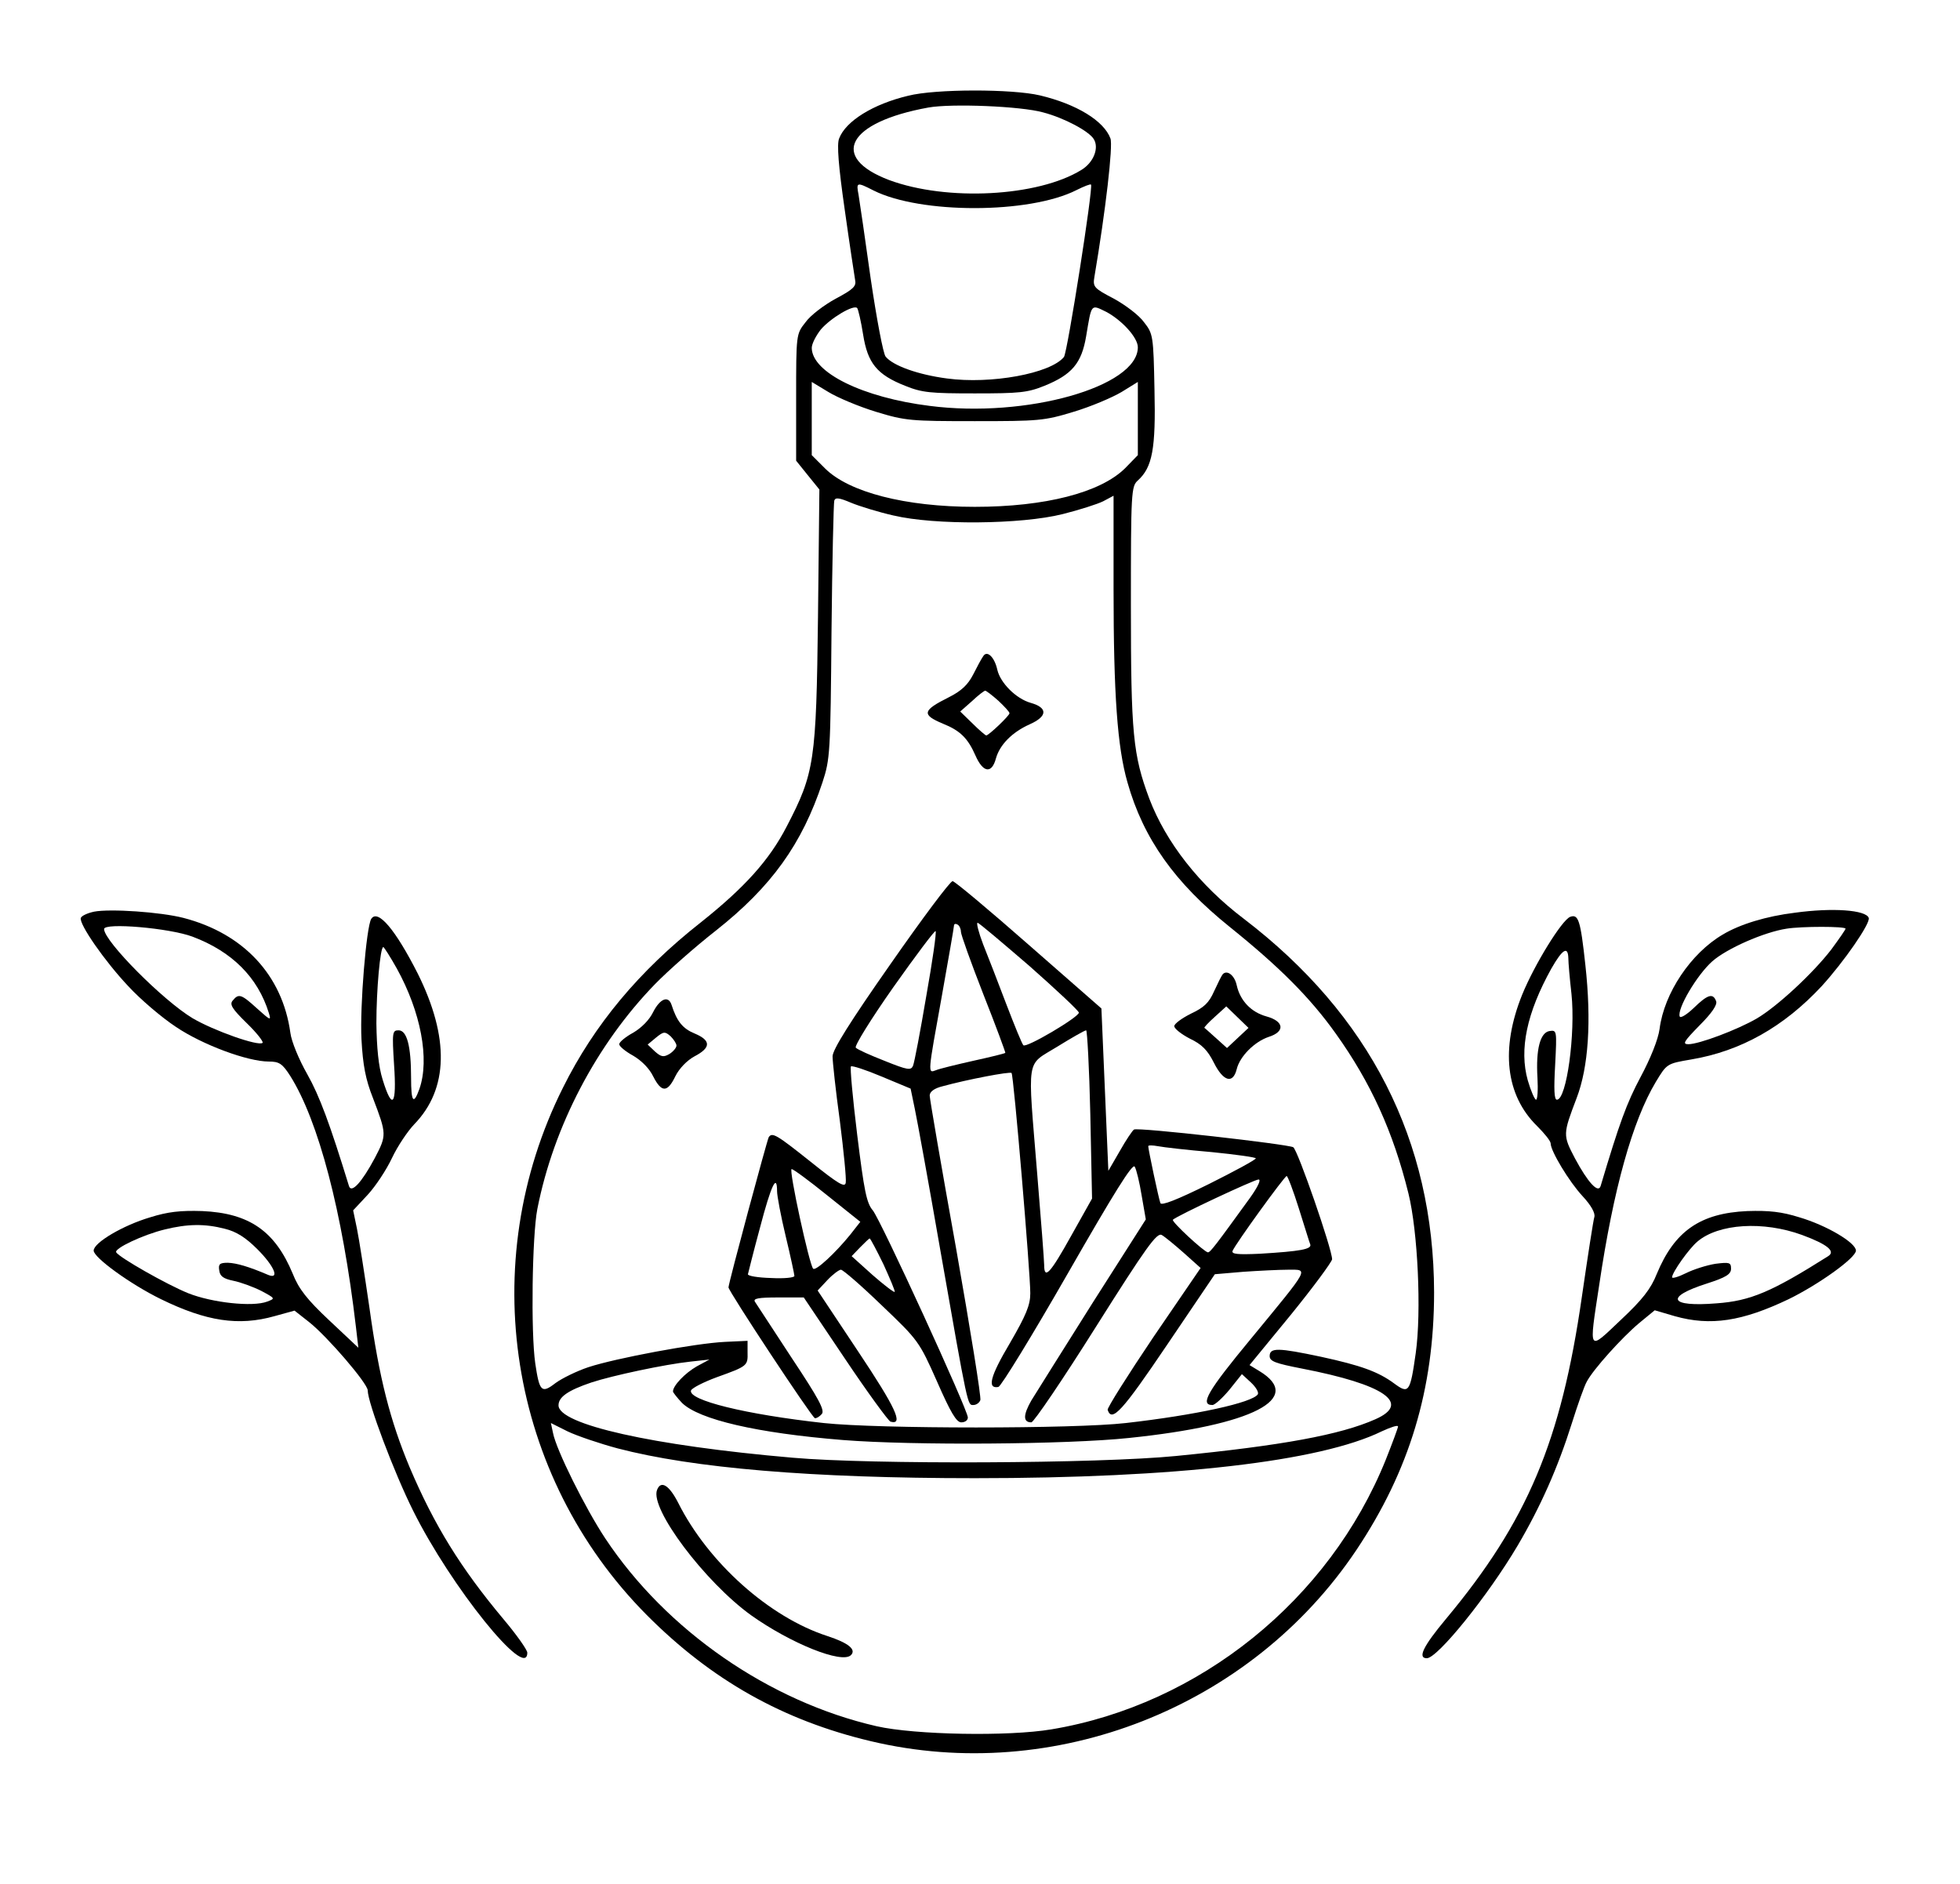 <?xml version="1.0" standalone="no"?>
<!DOCTYPE svg PUBLIC "-//W3C//DTD SVG 20010904//EN"
 "http://www.w3.org/TR/2001/REC-SVG-20010904/DTD/svg10.dtd">
<svg version="1.0" xmlns="http://www.w3.org/2000/svg"
 width="565pt" height="543pt" viewBox="0 0 565 543"
 preserveAspectRatio="xMidYMid meet">
<g transform="translate(0,543) scale(0.1,-0.1)"
fill="#000000" stroke="none">
<path d="M2618 5154 c-101 -24 -180 -73 -199 -123 -7 -16 -2 -80 16 -205 14
-100 28 -191 30 -203 4 -18 -5 -27 -56 -54 -33 -18 -73 -48 -87 -68 -27 -34
-27 -35 -27 -217 l0 -182 33 -41 34 -42 -4 -367 c-5 -417 -10 -450 -90 -604
-50 -97 -121 -176 -248 -277 -178 -140 -307 -295 -397 -476 -254 -507 -157
-1119 241 -1520 187 -188 393 -304 646 -364 529 -126 1096 97 1400 551 153
229 224 464 224 743 -1 437 -185 799 -549 1077 -128 97 -224 220 -272 346 -47
126 -53 187 -53 556 0 328 1 344 20 361 42 38 52 91 48 262 -3 155 -4 161 -30
194 -14 20 -54 50 -87 68 -59 31 -61 34 -56 64 32 189 54 378 46 398 -19 51
-98 99 -203 124 -80 19 -302 19 -380 -1z m389 -48 c61 -16 132 -54 146 -77 16
-26 -1 -68 -36 -89 -125 -77 -387 -91 -554 -29 -174 66 -119 167 113 209 67
12 267 4 331 -14z m-489 -225 c135 -68 449 -68 585 1 22 11 40 18 42 16 7 -7
-68 -484 -78 -497 -39 -48 -211 -79 -337 -62 -84 11 -156 37 -177 63 -7 8 -26
109 -43 224 -16 115 -32 224 -35 242 -7 37 -6 38 43 13z m-30 -415 c13 -83 40
-116 121 -148 49 -20 74 -22 201 -22 127 0 152 2 201 22 79 32 107 65 120 143
16 95 13 92 58 70 45 -24 91 -74 91 -102 0 -114 -322 -205 -600 -169 -193 24
-339 96 -340 167 0 12 12 35 26 53 28 33 95 73 105 62 3 -4 11 -38 17 -76z
m37 -223 c85 -26 101 -27 285 -27 184 0 200 1 285 27 50 15 111 41 138 57 l47
29 0 -106 0 -105 -37 -38 c-71 -70 -230 -111 -433 -111 -200 0 -363 42 -432
111 l-38 38 0 105 0 106 48 -29 c26 -16 88 -42 137 -57z m51 -299 c118 -28
367 -26 487 4 48 12 101 29 117 37 l30 16 0 -268 c0 -305 11 -457 40 -558 46
-163 137 -290 295 -417 143 -115 232 -204 306 -308 100 -140 165 -282 209
-460 27 -109 38 -341 21 -461 -16 -113 -20 -118 -62 -87 -46 34 -96 52 -211
77 -123 26 -148 27 -148 2 0 -15 16 -21 93 -36 238 -46 316 -100 212 -146
-101 -45 -270 -76 -575 -106 -221 -22 -879 -25 -1105 -5 -405 35 -675 96 -675
151 0 24 27 43 95 66 61 20 211 52 285 60 l55 6 -37 -20 c-33 -19 -68 -55 -68
-72 0 -3 12 -18 26 -33 49 -48 216 -87 464 -107 201 -16 647 -13 825 6 357 37
506 114 375 193 l-28 17 119 145 c65 80 118 152 119 160 0 29 -99 315 -112
323 -17 9 -448 58 -459 51 -4 -2 -23 -30 -41 -62 l-33 -57 -10 234 -10 234
-209 183 c-115 101 -214 184 -220 184 -7 0 -87 -107 -179 -239 -117 -167 -167
-247 -167 -266 0 -15 9 -99 21 -186 11 -87 19 -167 17 -178 -2 -15 -20 -5
-101 60 -98 78 -111 86 -121 71 -5 -9 -116 -421 -116 -433 0 -11 239 -373 249
-377 4 -1 13 4 20 12 9 11 -8 43 -87 162 -54 82 -101 155 -106 162 -5 9 10 12
67 12 l74 0 119 -177 c65 -97 125 -179 131 -181 39 -11 15 40 -93 202 l-117
176 28 30 c16 17 34 30 39 30 6 0 59 -46 118 -103 105 -100 108 -104 159 -219
39 -89 56 -118 70 -118 11 0 19 6 19 14 0 22 -251 569 -274 597 -18 21 -25 56
-45 218 -13 106 -21 194 -18 197 3 3 43 -10 88 -29 l84 -35 12 -58 c7 -33 40
-214 73 -404 81 -462 79 -450 96 -450 8 0 17 6 20 14 3 8 -29 205 -70 438 -42
233 -76 431 -76 440 0 11 13 21 38 27 69 19 194 43 198 38 6 -5 54 -574 54
-635 0 -34 -12 -63 -59 -144 -57 -96 -66 -132 -33 -126 8 2 98 149 200 327
133 232 187 319 193 308 5 -8 14 -46 20 -83 l12 -69 -153 -240 c-83 -132 -163
-259 -177 -282 -24 -42 -24 -63 0 -63 7 0 91 124 186 275 145 230 176 273 190
265 9 -5 38 -29 64 -52 l48 -43 -136 -199 c-74 -110 -134 -205 -132 -210 12
-37 42 -4 171 187 l138 204 82 7 c44 3 103 6 129 6 60 0 65 10 -107 -199 -125
-151 -148 -191 -111 -191 7 0 29 20 49 44 l36 45 26 -24 c14 -13 23 -28 20
-34 -15 -24 -178 -60 -381 -83 -148 -17 -712 -17 -870 0 -227 25 -392 66 -383
94 3 7 36 24 74 38 89 32 90 33 89 72 l0 33 -65 -3 c-85 -4 -315 -47 -394 -73
-33 -11 -76 -32 -95 -46 -40 -31 -46 -24 -58 57 -13 90 -9 368 6 445 47 239
171 475 339 648 37 38 115 107 175 154 161 127 249 250 308 428 22 67 23 85
26 435 2 201 6 371 8 377 3 10 15 8 48 -6 24 -10 79 -27 123 -37z m194 -1200
c0 -8 29 -89 65 -181 36 -91 64 -167 63 -168 -2 -2 -43 -12 -93 -23 -49 -11
-98 -23 -107 -27 -24 -9 -24 -13 17 214 19 107 35 198 35 203 0 5 5 6 10 3 6
-3 10 -13 10 -21z m198 -99 c78 -69 142 -129 142 -134 0 -13 -152 -103 -160
-94 -4 4 -26 58 -49 118 -23 61 -53 138 -67 173 -13 34 -20 62 -16 62 4 0 71
-57 150 -125z m-298 -87 c-17 -101 -34 -190 -38 -200 -6 -14 -15 -13 -82 14
-41 16 -79 33 -83 38 -5 4 44 83 108 174 65 92 120 165 122 162 3 -3 -9 -87
-27 -188z m473 -340 l5 -243 -60 -107 c-60 -108 -78 -128 -78 -85 0 12 -9 130
-20 262 -28 347 -34 311 58 368 42 26 79 47 83 47 3 0 9 -109 12 -242z m350
-109 c70 -7 127 -15 127 -18 0 -4 -61 -37 -135 -74 -93 -46 -137 -63 -140 -55
-5 13 -35 155 -35 164 0 3 12 3 28 0 15 -3 84 -11 155 -17z m-1108 -125 l95
-76 -29 -37 c-43 -53 -100 -106 -107 -98 -11 11 -71 287 -62 287 5 0 51 -34
103 -76z m1359 -37 c16 -50 30 -97 33 -104 5 -14 -29 -20 -145 -27 -65 -3 -82
-1 -79 8 8 20 150 216 156 216 3 0 19 -42 35 -93z m-140 31 c-100 -138 -115
-158 -122 -158 -11 1 -106 89 -101 94 11 11 235 116 247 116 8 0 -2 -21 -24
-52z m-1364 18 c0 -13 11 -72 25 -130 14 -58 25 -110 25 -114 0 -5 -30 -8 -67
-6 -38 1 -68 6 -67 11 1 4 16 65 35 135 32 122 49 157 49 104z m307 -211 c19
-42 34 -77 32 -79 -2 -2 -31 20 -64 49 l-60 54 24 25 c14 14 26 26 28 26 2 0
20 -34 40 -75z m-767 -530 c218 -57 559 -86 1030 -86 580 0 995 48 1173 135
26 12 47 19 47 14 0 -4 -16 -47 -35 -95 -163 -405 -538 -707 -964 -778 -124
-21 -394 -16 -504 9 -310 71 -606 276 -782 541 -57 86 -142 256 -151 305 l-6
28 48 -24 c27 -13 92 -35 144 -49z"/>
<path d="M2834 3538 c-5 -7 -18 -31 -29 -53 -15 -29 -34 -47 -70 -65 -76 -38
-79 -50 -17 -76 50 -20 72 -42 94 -92 22 -50 47 -53 59 -8 11 39 46 75 97 98
52 23 53 48 3 62 -42 12 -87 57 -96 95 -8 37 -30 58 -41 39z m44 -128 c17 -16
32 -32 32 -36 0 -7 -60 -64 -67 -64 -2 0 -20 15 -39 34 l-36 35 34 30 c18 17
35 30 38 30 3 0 20 -13 38 -29z"/>
<path d="M3525 2622 c-3 -3 -14 -25 -25 -49 -15 -34 -29 -47 -67 -65 -26 -13
-48 -29 -48 -36 0 -7 20 -23 45 -36 34 -16 51 -33 69 -69 27 -54 55 -63 66
-19 9 37 51 79 92 93 48 15 45 45 -6 59 -44 12 -76 45 -86 90 -6 28 -27 45
-40 32z m43 -184 l-31 -29 -31 28 c-17 15 -32 29 -34 30 -2 1 11 15 30 32 l33
30 32 -31 32 -31 -31 -29z"/>
<path d="M1883 2513 c-11 -23 -34 -46 -58 -60 -22 -12 -40 -27 -40 -33 0 -6
18 -21 40 -33 24 -14 47 -37 58 -60 24 -47 41 -47 64 1 11 22 33 45 55 57 48
25 48 46 0 66 -34 14 -51 35 -66 82 -9 28 -33 19 -53 -20z m67 -97 c0 -6 -9
-17 -20 -24 -17 -10 -24 -9 -42 7 l-21 20 24 20 c22 18 26 18 42 4 9 -9 17
-21 17 -27z"/>
<path d="M1894 1135 c-21 -54 138 -265 271 -361 114 -81 262 -141 288 -115 16
16 -7 35 -68 55 -167 54 -343 211 -430 384 -26 51 -50 66 -61 37z"/>
<path d="M271 2802 c-19 -4 -36 -12 -38 -18 -6 -17 69 -125 137 -197 34 -37
96 -90 137 -117 77 -52 207 -100 268 -100 30 0 39 -6 62 -42 81 -129 150 -390
189 -723 l7 -60 -84 79 c-64 60 -88 91 -105 134 -51 123 -125 175 -261 181
-63 2 -99 -2 -150 -18 -78 -23 -163 -73 -163 -96 0 -20 106 -97 194 -140 131
-64 224 -78 327 -49 l58 16 42 -33 c52 -41 169 -177 169 -197 0 -35 76 -237
131 -347 109 -219 329 -492 329 -409 0 8 -31 52 -69 97 -123 147 -199 270
-270 437 -56 134 -88 257 -116 460 -14 96 -30 199 -36 228 l-11 53 42 45 c23
25 54 72 70 106 16 34 45 77 64 97 99 102 102 250 10 435 -64 126 -115 187
-134 157 -14 -24 -33 -251 -28 -347 4 -75 12 -116 33 -169 40 -105 40 -107 5
-174 -37 -69 -67 -102 -74 -80 -55 179 -85 260 -120 322 -24 42 -46 95 -49
120 -23 166 -135 286 -308 331 -66 17 -211 27 -258 18z m284 -72 c114 -43 188
-117 220 -220 7 -23 5 -22 -34 13 -45 41 -53 44 -70 23 -10 -11 -2 -24 40 -65
29 -28 49 -54 46 -57 -11 -11 -141 35 -202 71 -85 51 -255 222 -255 257 0 19
188 3 255 -22z m589 -92 c69 -125 95 -261 65 -347 -17 -47 -24 -38 -24 32 0
92 -12 137 -36 137 -18 0 -19 -5 -13 -100 8 -116 -5 -133 -33 -42 -12 38 -17
92 -18 162 0 97 11 220 20 220 2 0 20 -28 39 -62z m-496 -750 c33 -8 60 -25
94 -59 49 -49 65 -88 31 -74 -56 24 -91 34 -116 35 -24 0 -28 -4 -25 -22 2
-17 12 -24 41 -30 20 -4 56 -17 80 -29 41 -22 41 -22 17 -31 -42 -16 -159 -3
-227 24 -62 25 -199 103 -208 118 -7 11 78 51 140 66 65 16 115 17 173 2z"/>
<path d="M5174 2799 c-82 -10 -158 -33 -208 -63 -92 -54 -169 -169 -182 -272
-4 -30 -26 -85 -55 -139 -40 -75 -61 -133 -115 -314 -7 -22 -37 11 -74 80 -35
67 -35 69 5 174 34 89 43 221 25 384 -14 129 -20 147 -44 138 -24 -10 -102
-136 -138 -224 -63 -156 -48 -290 43 -379 21 -21 39 -43 39 -50 0 -22 53 -110
92 -152 25 -27 37 -49 34 -60 -3 -9 -19 -113 -36 -230 -60 -417 -157 -647
-392 -929 -66 -79 -82 -113 -55 -113 31 0 177 181 262 325 66 112 116 225 156
352 17 54 36 108 43 120 18 35 102 128 151 169 l45 37 58 -17 c103 -29 194
-15 328 49 86 42 194 119 194 140 0 23 -85 73 -163 96 -51 16 -87 20 -150 18
-136 -6 -210 -58 -261 -181 -17 -43 -41 -74 -104 -133 -95 -90 -92 -96 -62
101 41 277 96 473 163 585 32 53 32 53 102 65 143 24 267 94 376 211 64 70
141 181 136 197 -8 23 -104 30 -213 15z m146 -46 c0 -3 -19 -30 -41 -60 -54
-70 -157 -165 -215 -199 -55 -32 -166 -74 -197 -74 -18 0 -13 8 32 54 36 36
52 60 48 70 -9 24 -24 20 -65 -20 -20 -19 -38 -30 -40 -24 -8 22 50 120 94
159 42 37 149 84 214 94 43 7 170 7 170 0z m-799 -85 c0 -13 4 -59 9 -103 12
-114 -14 -305 -42 -305 -8 0 -9 30 -5 101 5 98 5 100 -16 97 -27 -4 -40 -52
-35 -135 2 -35 0 -63 -4 -63 -4 0 -15 25 -24 56 -25 89 -3 194 68 322 32 56
48 66 49 30z m674 -798 c73 -27 97 -47 75 -61 -163 -103 -224 -129 -322 -136
-136 -11 -150 18 -28 57 56 18 70 27 70 43 0 18 -5 19 -45 14 -25 -4 -63 -16
-85 -27 -22 -11 -40 -16 -40 -12 0 14 49 83 73 103 61 52 190 60 302 19z"/>
</g>
</svg>
